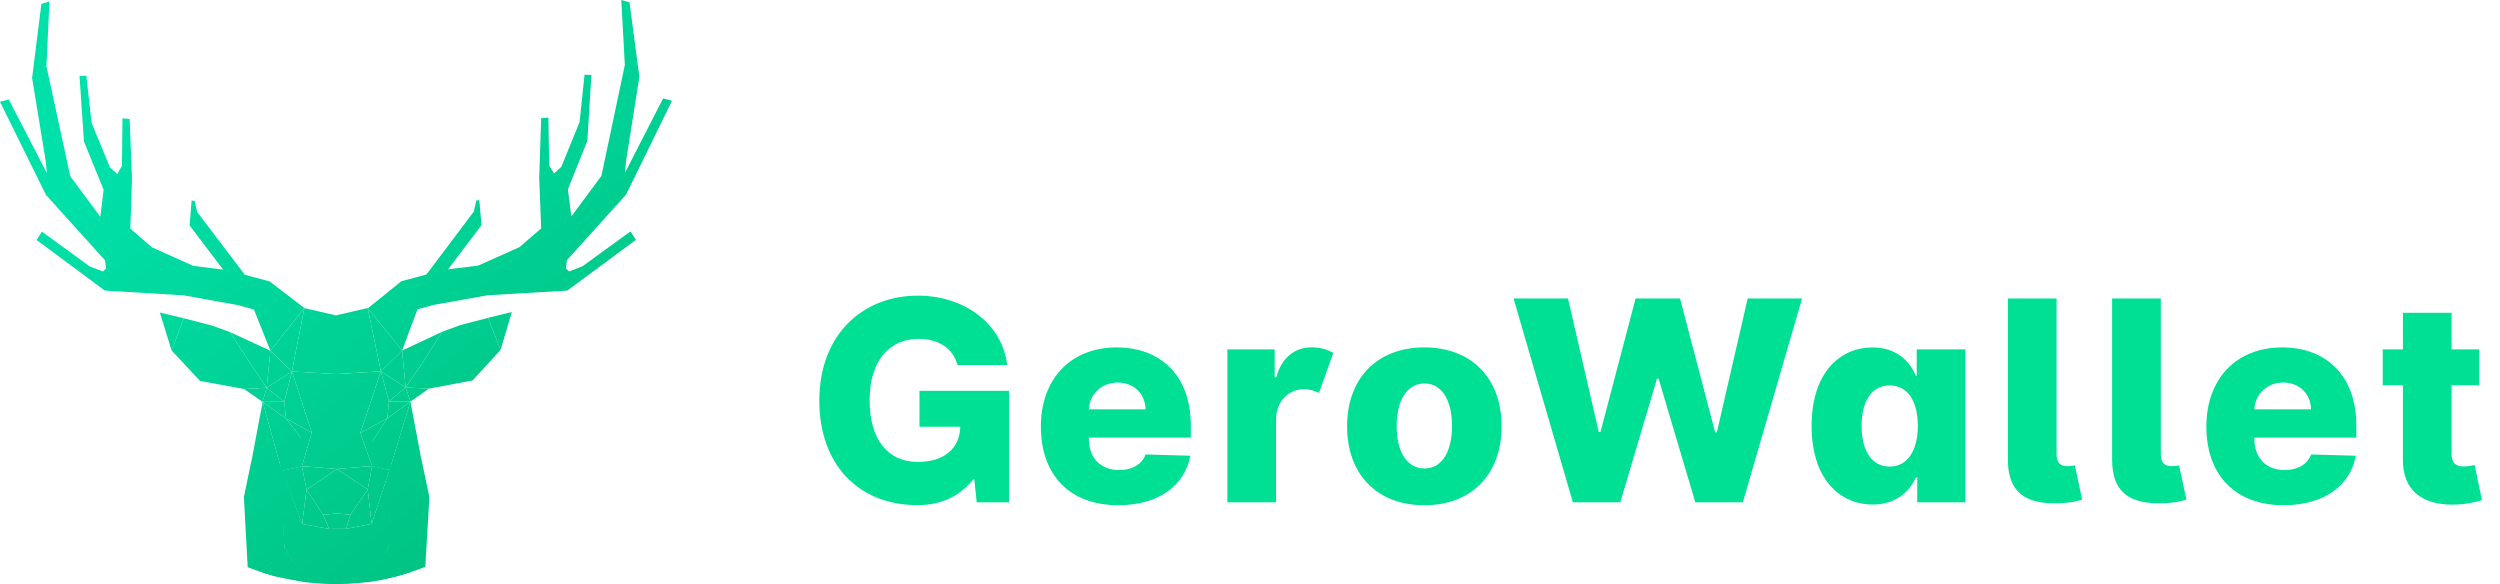<svg width="214" height="50" viewBox="0 0 214 50" fill="none" xmlns="http://www.w3.org/2000/svg">
<path d="M78.528 43.239C80.625 43.239 82.176 42.446 83.301 41.048H83.403L83.608 43H86.369V33.455H78.707V36.531H82.202C82.151 38.347 80.872 39.54 78.562 39.54C75.972 39.54 74.438 37.605 74.438 34.247C74.438 30.915 76.108 29.006 78.639 29.006C80.327 29.006 81.588 29.815 81.963 31.247H86.216C85.798 27.744 82.594 25.307 78.562 25.307C73.901 25.307 70.133 28.588 70.133 34.298C70.133 39.821 73.551 43.239 78.528 43.239ZM95.722 43.247C99.156 43.247 101.415 41.585 101.892 39.011L98.065 38.901C97.742 39.77 96.889 40.239 95.798 40.239C94.196 40.239 93.207 39.173 93.207 37.571V37.46H101.935V36.42C101.935 32.108 99.31 29.739 95.594 29.739C91.639 29.739 89.099 32.449 89.099 36.506C89.099 40.699 91.605 43.247 95.722 43.247ZM93.207 35.04C93.267 33.736 94.298 32.747 95.679 32.747C97.051 32.747 98.04 33.702 98.057 35.04H93.207ZM105.063 43H109.231V35.892C109.239 34.341 110.322 33.31 111.634 33.31C112.137 33.31 112.538 33.463 112.904 33.633L114.131 30.207C113.629 29.918 112.989 29.73 112.299 29.73C110.867 29.73 109.725 30.565 109.248 32.295H109.112V29.909H105.063V43ZM121.924 43.247C126.04 43.247 128.538 40.528 128.538 36.497C128.538 32.457 126.04 29.739 121.924 29.739C117.808 29.739 115.31 32.457 115.31 36.497C115.31 40.528 117.808 43.247 121.924 43.247ZM121.95 40.102C120.407 40.102 119.555 38.636 119.555 36.472C119.555 34.298 120.407 32.824 121.95 32.824C123.441 32.824 124.293 34.298 124.293 36.472C124.293 38.636 123.441 40.102 121.95 40.102ZM134.638 43H138.695L141.84 32.415H141.977L145.121 43H149.187L154.258 25.546H149.604L146.962 37.008H146.817L143.809 25.546H140.008L136.999 36.983H136.854L134.221 25.546H129.559L134.638 43ZM160.305 43.188C162.283 43.188 163.459 42.088 163.987 40.878H164.115V43H168.24V29.909H164.072V32.151H163.987C163.493 30.949 162.351 29.739 160.288 29.739C157.553 29.739 155.072 31.844 155.072 36.463C155.072 40.92 157.416 43.188 160.305 43.188ZM161.754 39.94C160.212 39.94 159.351 38.568 159.351 36.455C159.351 34.349 160.203 32.994 161.754 32.994C163.28 32.994 164.166 34.315 164.166 36.455C164.166 38.577 163.271 39.94 161.754 39.94ZM171.876 25.546V39.369C171.884 42.08 173.299 43.213 176.376 43.077C177.381 43.026 177.859 42.881 178.234 42.761L177.603 39.821C177.475 39.872 177.305 39.898 176.972 39.906C176.333 39.906 176.052 39.591 176.043 38.909V25.546H171.876ZM180.798 25.546V39.369C180.806 42.08 182.221 43.213 185.298 43.077C186.303 43.026 186.781 42.881 187.156 42.761L186.525 39.821C186.397 39.872 186.227 39.898 185.894 39.906C185.255 39.906 184.974 39.591 184.965 38.909V25.546H180.798ZM195.487 43.247C198.922 43.247 201.18 41.585 201.658 39.011L197.831 38.901C197.507 39.77 196.655 40.239 195.564 40.239C193.962 40.239 192.973 39.173 192.973 37.571V37.46H201.7V36.42C201.7 32.108 199.075 29.739 195.359 29.739C191.405 29.739 188.865 32.449 188.865 36.506C188.865 40.699 191.371 43.247 195.487 43.247ZM192.973 35.04C193.033 33.736 194.064 32.747 195.445 32.747C196.817 32.747 197.805 33.702 197.822 35.04H192.973ZM212.218 29.909H209.857V26.773H205.69V29.909H203.96V32.977H205.69V39.344C205.664 41.994 207.386 43.324 210.326 43.188C211.332 43.136 212.056 42.932 212.457 42.812L211.826 39.804C211.647 39.847 211.229 39.932 210.914 39.932C210.241 39.932 209.857 39.659 209.857 38.883V32.977H212.218V29.909Z" fill="url(#paint0_linear)"/>
<path d="M26.174 49.835C25.638 49.736 23.963 49.435 23.441 49.295C23.247 49.242 23.055 49.188 22.865 49.13C22.724 49.088 22.585 49.044 22.445 48.998C22.346 48.966 22.245 48.932 22.146 48.898C21.992 48.844 21.84 48.791 21.688 48.734C21.525 48.673 21.363 48.612 21.203 48.548L20.877 42.553L21.58 39.174L24.334 46.86L26.174 49.835Z" fill="url(#paint1_linear)"/>
<path d="M36.755 42.553L36.407 48.514C36.243 48.58 36.08 48.643 35.916 48.706C35.753 48.768 35.587 48.827 35.422 48.884C35.34 48.913 35.257 48.941 35.173 48.968C35.032 49.016 34.89 49.059 34.747 49.103C34.024 49.325 33.288 49.506 32.545 49.647L31.351 49.835L33.282 46.86L36.009 39.018L36.755 42.553Z" fill="url(#paint2_linear)"/>
<path d="M33.288 46.862L31.444 49.823L31.351 49.835C31.317 49.838 31.283 49.844 31.248 49.848C31.22 49.852 31.189 49.856 31.161 49.858L30.969 49.88C30.832 49.895 30.697 49.909 30.56 49.92C29.977 49.971 29.39 49.998 28.797 50H28.762C28.175 50 27.59 49.975 27.01 49.924C26.883 49.913 26.755 49.901 26.628 49.888C26.571 49.882 26.512 49.877 26.455 49.869L26.362 49.858L26.174 49.835L24.334 46.86L23.927 39.598L25.864 44.857L28.167 45.273L29.627 45.269L31.813 44.84L33.476 39.794L33.288 46.862Z" fill="url(#paint3_linear)"/>
<path d="M41.774 27.206L43.812 26.708L42.85 29.954L41.774 27.206Z" fill="url(#paint4_linear)"/>
<path d="M34.42 30.005L34.721 33.166L36.161 31.068L37.851 28.399L34.42 30.005Z" fill="url(#paint5_linear)"/>
<path d="M41.774 27.206L39.356 27.844L37.851 28.399L36.161 31.068L34.721 33.166L36.711 33.269L40.451 32.566L42.85 29.954L41.774 27.206Z" fill="url(#paint6_linear)"/>
<path d="M33.29 34.371L34.721 33.166L35.137 34.373L33.29 34.371Z" fill="url(#paint7_linear)"/>
<path d="M34.721 33.166L36.711 33.269L35.137 34.373L34.721 33.166Z" fill="url(#paint8_linear)"/>
<path d="M33.29 34.371L35.137 34.373L33.158 35.806L33.29 34.371Z" fill="url(#paint9_linear)"/>
<path d="M31.471 26.366L34.42 30.005L32.605 31.784L31.471 26.366Z" fill="url(#paint10_linear)"/>
<path d="M33.29 34.371L34.721 33.166L32.605 31.784L33.29 34.371Z" fill="url(#paint11_linear)"/>
<path d="M34.42 30.005L34.721 33.166L32.605 31.784L34.42 30.005Z" fill="url(#paint12_linear)"/>
<path d="M32.605 31.784L30.845 37.055L33.158 35.806L33.29 34.371L32.605 31.784Z" fill="url(#paint13_linear)"/>
<path d="M31.902 37.737L33.158 35.806L30.845 37.055L31.851 39.891L33.347 40.223L31.902 37.737Z" fill="url(#paint14_linear)"/>
<path d="M31.476 41.894L30 44.064L29.627 45.269L31.813 44.84L31.476 41.894Z" fill="url(#paint15_linear)"/>
<path d="M14.69 30.002L13.681 26.751L15.735 27.244L14.69 30.002Z" fill="url(#paint16_linear)"/>
<path d="M23.146 30.024L22.827 33.189L21.415 31.093L19.687 28.428L23.146 30.024Z" fill="url(#paint17_linear)"/>
<path d="M15.735 27.244L18.17 27.877L19.687 28.428L21.415 31.093L22.827 33.189L20.892 33.299L17.128 32.609L14.69 30.002L15.735 27.244Z" fill="url(#paint18_linear)"/>
<path d="M22.481 34.4L22.827 33.189L24.332 34.388L22.481 34.4Z" fill="url(#paint19_linear)"/>
<path d="M22.481 34.4L20.892 33.299L22.827 33.189L22.481 34.4Z" fill="url(#paint20_linear)"/>
<path d="M24.482 35.825L22.481 34.4L24.332 34.388L24.482 35.825Z" fill="url(#paint21_linear)"/>
<path d="M24.986 31.799L23.146 30.024L26.054 26.373L24.986 31.799Z" fill="url(#paint22_linear)"/>
<path d="M24.986 31.799L22.827 33.189L24.332 34.388L24.986 31.799Z" fill="url(#paint23_linear)"/>
<path d="M24.986 31.799L22.827 33.189L23.146 30.024L24.986 31.799Z" fill="url(#paint24_linear)"/>
<path d="M24.986 31.799L26.694 37.038L24.482 35.825L24.334 34.403L24.986 31.799Z" fill="url(#paint25_linear)"/>
<path d="M26.24 41.909L25.841 39.906L28.863 40.143L26.24 41.909Z" fill="url(#paint26_linear)"/>
<path d="M24.482 35.825L25.753 37.452L24.121 40.297L25.841 39.906L26.694 37.038L24.482 35.825Z" fill="url(#paint27_linear)"/>
<path d="M26.24 41.909L27.669 44.07L28.167 45.275L25.864 44.857L26.24 41.909Z" fill="url(#paint28_linear)"/>
<path d="M30 44.064L28.85 43.948V43.945L28.834 43.947L28.819 43.945V43.948L27.669 44.07L28.167 45.275L29.627 45.269L30 44.064Z" fill="url(#paint29_linear)"/>
<path d="M31.476 41.894L28.863 40.164V40.143L28.848 40.153L28.833 40.143V40.164L26.24 41.909L27.669 44.07L28.834 43.947L30 44.064L31.476 41.894Z" fill="url(#paint30_linear)"/>
<path d="M30.845 37.055L32.605 31.784L28.798 32.02L24.986 31.799L26.694 37.038L25.841 39.906L28.833 40.141V40.143L28.848 40.141L28.863 40.143V40.141L31.851 39.891L30.845 37.055Z" fill="url(#paint31_linear)"/>
<path d="M28.751 32.02L32.605 31.784L31.471 26.366L28.753 26.998L26.054 26.373L24.986 31.799L28.783 32.022L28.798 32.02L28.814 32.022L28.751 32.02Z" fill="url(#paint32_linear)"/>
<path d="M31.851 39.891L31.476 41.894L31.813 44.84L33.347 40.223L31.851 39.891Z" fill="url(#paint33_linear)"/>
<path d="M25.841 39.906L24.121 40.297L25.864 44.857L26.24 41.909L25.841 39.906Z" fill="url(#paint34_linear)"/>
<path d="M25.841 39.906L24.121 40.297L22.481 34.4L24.482 35.825L25.792 37.501L25.841 39.906Z" fill="url(#paint35_linear)"/>
<path d="M31.851 39.891L33.347 40.223L35.137 34.373L33.158 35.806L31.902 37.737L31.851 39.891Z" fill="url(#paint36_linear)"/>
<path d="M28.833 40.143L31.851 39.891L31.476 41.894L28.833 40.143Z" fill="url(#paint37_linear)"/>
<path d="M27.616 40.983L28.848 40.153L30.17 41.029L28.833 40.143L27.616 40.983Z" fill="url(#paint38_linear)"/>
<path d="M49.863 22.792L48.721 23.235L48.44 22.967L48.529 22.272L53.598 16.648L57.525 8.621L56.764 8.426L53.503 14.779L53.594 13.768L54.729 6.578L53.885 0.201L53.182 0L53.486 5.561L51.483 15.049L48.907 18.531L48.612 16.199L50.279 12.056L50.625 6.418L50.038 6.394L49.612 10.452L48.054 14.274L47.425 14.857L47.012 14.154L46.94 10.064L46.324 10.123L46.155 15.243L46.326 19.552L44.467 21.154L40.936 22.735L38.357 23.055L41.215 19.272L41.029 17.132L40.77 17.161L40.561 18.107L36.502 23.496L34.362 24.07L31.486 26.392L34.42 30.005L35.732 26.48L37.099 26.103L41.745 25.275L48.561 24.875L54.432 20.529L53.968 19.81L49.863 22.792Z" fill="url(#paint39_linear)"/>
<path d="M20.953 23.518L16.874 18.14L16.659 17.197L16.402 17.168L16.231 19.301L19.101 23.076L16.532 22.754L13.014 21.175L11.157 19.576L11.297 15.285L11.096 10.185L10.484 10.129L10.44 14.201L10.037 14.901L9.408 14.321L7.838 10.52L7.39 6.479L6.808 6.506L7.188 12.115L8.868 16.237L8.589 18.56L6.017 15.093L3.972 5.66L4.235 0.129L3.543 0.333L2.748 6.675L3.919 13.821L4.014 14.827L0.751 8.515L0 8.711L3.934 16.684L8.988 22.283L9.081 22.975L8.806 23.241L7.671 22.8L3.587 19.829L3.134 20.544L8.975 24.874L15.743 25.284L20.375 26.12L21.739 26.499L23.146 30.024L26.054 26.373L23.089 24.094L20.953 23.518Z" fill="url(#paint40_linear)"/>
<path d="M26.273 49.848L26.174 49.837C25.972 49.798 25.659 49.74 25.402 49.693C25.364 49.687 25.326 49.678 25.288 49.672L25.041 49.626C24.505 49.527 23.965 49.437 23.442 49.297C23.249 49.243 23.057 49.19 22.866 49.131C22.726 49.09 22.587 49.046 22.447 49L21.861 46.077L21.582 39.178L22.483 34.403L24.123 40.301L24.336 46.866L26.273 49.848Z" fill="url(#paint41_linear)"/>
<path d="M36.008 39.02L35.76 46.073L35.749 46.085L35.171 48.966C35.031 49.014 34.888 49.057 34.745 49.101C34.022 49.323 33.286 49.504 32.543 49.645C32.457 49.66 32.372 49.677 32.286 49.692L32.225 49.703C32.221 49.703 32.22 49.705 32.216 49.705C31.959 49.749 31.701 49.789 31.44 49.823L31.347 49.835L33.282 46.86L33.341 40.221L35.133 34.373L36.008 39.02Z" fill="url(#paint42_linear)"/>
<defs>
<linearGradient id="paint0_linear" x1="184470" y1="-31862.7" x2="184470" y2="-71835.9" gradientUnits="userSpaceOnUse">
<stop stop-color="#00E094"/>
<stop offset="1" stop-color="#000051"/>
</linearGradient>
<linearGradient id="paint1_linear" x1="36.5" y1="47.5" x2="10" y2="14" gradientUnits="userSpaceOnUse">
<stop stop-color="#00C584"/>
<stop offset="1" stop-color="#00E0A9"/>
</linearGradient>
<linearGradient id="paint2_linear" x1="36.5" y1="47.5" x2="10" y2="14" gradientUnits="userSpaceOnUse">
<stop stop-color="#00C584"/>
<stop offset="1" stop-color="#00E0A9"/>
</linearGradient>
<linearGradient id="paint3_linear" x1="36.5" y1="47.5" x2="10" y2="14" gradientUnits="userSpaceOnUse">
<stop stop-color="#00C584"/>
<stop offset="1" stop-color="#00E0A9"/>
</linearGradient>
<linearGradient id="paint4_linear" x1="36.5" y1="47.5" x2="10" y2="14" gradientUnits="userSpaceOnUse">
<stop stop-color="#00C584"/>
<stop offset="1" stop-color="#00E0A9"/>
</linearGradient>
<linearGradient id="paint5_linear" x1="36.5" y1="47.5" x2="10" y2="14" gradientUnits="userSpaceOnUse">
<stop stop-color="#00C584"/>
<stop offset="1" stop-color="#00E0A9"/>
</linearGradient>
<linearGradient id="paint6_linear" x1="36.5" y1="47.5" x2="10" y2="14" gradientUnits="userSpaceOnUse">
<stop stop-color="#00C584"/>
<stop offset="1" stop-color="#00E0A9"/>
</linearGradient>
<linearGradient id="paint7_linear" x1="36.5" y1="47.5" x2="10" y2="14" gradientUnits="userSpaceOnUse">
<stop stop-color="#00C584"/>
<stop offset="1" stop-color="#00E0A9"/>
</linearGradient>
<linearGradient id="paint8_linear" x1="36.5" y1="47.5" x2="10" y2="14" gradientUnits="userSpaceOnUse">
<stop stop-color="#00C584"/>
<stop offset="1" stop-color="#00E0A9"/>
</linearGradient>
<linearGradient id="paint9_linear" x1="36.5" y1="47.5" x2="10" y2="14" gradientUnits="userSpaceOnUse">
<stop stop-color="#00C584"/>
<stop offset="1" stop-color="#00E0A9"/>
</linearGradient>
<linearGradient id="paint10_linear" x1="36.5" y1="47.5" x2="10" y2="14" gradientUnits="userSpaceOnUse">
<stop stop-color="#00C584"/>
<stop offset="1" stop-color="#00E0A9"/>
</linearGradient>
<linearGradient id="paint11_linear" x1="36.5" y1="47.5" x2="10" y2="14" gradientUnits="userSpaceOnUse">
<stop stop-color="#00C584"/>
<stop offset="1" stop-color="#00E0A9"/>
</linearGradient>
<linearGradient id="paint12_linear" x1="36.5" y1="47.5" x2="10" y2="14" gradientUnits="userSpaceOnUse">
<stop stop-color="#00C584"/>
<stop offset="1" stop-color="#00E0A9"/>
</linearGradient>
<linearGradient id="paint13_linear" x1="36.5" y1="47.5" x2="10" y2="14" gradientUnits="userSpaceOnUse">
<stop stop-color="#00C584"/>
<stop offset="1" stop-color="#00E0A9"/>
</linearGradient>
<linearGradient id="paint14_linear" x1="36.5" y1="47.5" x2="10" y2="14" gradientUnits="userSpaceOnUse">
<stop stop-color="#00C584"/>
<stop offset="1" stop-color="#00E0A9"/>
</linearGradient>
<linearGradient id="paint15_linear" x1="36.5" y1="47.5" x2="10" y2="14" gradientUnits="userSpaceOnUse">
<stop stop-color="#00C584"/>
<stop offset="1" stop-color="#00E0A9"/>
</linearGradient>
<linearGradient id="paint16_linear" x1="36.5" y1="47.5" x2="10" y2="14" gradientUnits="userSpaceOnUse">
<stop stop-color="#00C584"/>
<stop offset="1" stop-color="#00E0A9"/>
</linearGradient>
<linearGradient id="paint17_linear" x1="36.5" y1="47.5" x2="10" y2="14" gradientUnits="userSpaceOnUse">
<stop stop-color="#00C584"/>
<stop offset="1" stop-color="#00E0A9"/>
</linearGradient>
<linearGradient id="paint18_linear" x1="36.5" y1="47.5" x2="10" y2="14" gradientUnits="userSpaceOnUse">
<stop stop-color="#00C584"/>
<stop offset="1" stop-color="#00E0A9"/>
</linearGradient>
<linearGradient id="paint19_linear" x1="36.5" y1="47.5" x2="10" y2="14" gradientUnits="userSpaceOnUse">
<stop stop-color="#00C584"/>
<stop offset="1" stop-color="#00E0A9"/>
</linearGradient>
<linearGradient id="paint20_linear" x1="36.5" y1="47.5" x2="10" y2="14" gradientUnits="userSpaceOnUse">
<stop stop-color="#00C584"/>
<stop offset="1" stop-color="#00E0A9"/>
</linearGradient>
<linearGradient id="paint21_linear" x1="36.5" y1="47.5" x2="10" y2="14" gradientUnits="userSpaceOnUse">
<stop stop-color="#00C584"/>
<stop offset="1" stop-color="#00E0A9"/>
</linearGradient>
<linearGradient id="paint22_linear" x1="36.5" y1="47.5" x2="10" y2="14" gradientUnits="userSpaceOnUse">
<stop stop-color="#00C584"/>
<stop offset="1" stop-color="#00E0A9"/>
</linearGradient>
<linearGradient id="paint23_linear" x1="36.5" y1="47.5" x2="10" y2="14" gradientUnits="userSpaceOnUse">
<stop stop-color="#00C584"/>
<stop offset="1" stop-color="#00E0A9"/>
</linearGradient>
<linearGradient id="paint24_linear" x1="36.5" y1="47.5" x2="10" y2="14" gradientUnits="userSpaceOnUse">
<stop stop-color="#00C584"/>
<stop offset="1" stop-color="#00E0A9"/>
</linearGradient>
<linearGradient id="paint25_linear" x1="36.5" y1="47.5" x2="10" y2="14" gradientUnits="userSpaceOnUse">
<stop stop-color="#00C584"/>
<stop offset="1" stop-color="#00E0A9"/>
</linearGradient>
<linearGradient id="paint26_linear" x1="36.5" y1="47.5" x2="10" y2="14" gradientUnits="userSpaceOnUse">
<stop stop-color="#00C584"/>
<stop offset="1" stop-color="#00E0A9"/>
</linearGradient>
<linearGradient id="paint27_linear" x1="36.5" y1="47.5" x2="10" y2="14" gradientUnits="userSpaceOnUse">
<stop stop-color="#00C584"/>
<stop offset="1" stop-color="#00E0A9"/>
</linearGradient>
<linearGradient id="paint28_linear" x1="36.5" y1="47.5" x2="10" y2="14" gradientUnits="userSpaceOnUse">
<stop stop-color="#00C584"/>
<stop offset="1" stop-color="#00E0A9"/>
</linearGradient>
<linearGradient id="paint29_linear" x1="36.5" y1="47.5" x2="10" y2="14" gradientUnits="userSpaceOnUse">
<stop stop-color="#00C584"/>
<stop offset="1" stop-color="#00E0A9"/>
</linearGradient>
<linearGradient id="paint30_linear" x1="36.5" y1="47.5" x2="10" y2="14" gradientUnits="userSpaceOnUse">
<stop stop-color="#00C584"/>
<stop offset="1" stop-color="#00E0A9"/>
</linearGradient>
<linearGradient id="paint31_linear" x1="36.5" y1="47.5" x2="10" y2="14" gradientUnits="userSpaceOnUse">
<stop stop-color="#00C584"/>
<stop offset="1" stop-color="#00E0A9"/>
</linearGradient>
<linearGradient id="paint32_linear" x1="36.5" y1="47.5" x2="10" y2="14" gradientUnits="userSpaceOnUse">
<stop stop-color="#00C584"/>
<stop offset="1" stop-color="#00E0A9"/>
</linearGradient>
<linearGradient id="paint33_linear" x1="36.5" y1="47.5" x2="10" y2="14" gradientUnits="userSpaceOnUse">
<stop stop-color="#00C584"/>
<stop offset="1" stop-color="#00E0A9"/>
</linearGradient>
<linearGradient id="paint34_linear" x1="36.5" y1="47.5" x2="10" y2="14" gradientUnits="userSpaceOnUse">
<stop stop-color="#00C584"/>
<stop offset="1" stop-color="#00E0A9"/>
</linearGradient>
<linearGradient id="paint35_linear" x1="36.5" y1="47.5" x2="10" y2="14" gradientUnits="userSpaceOnUse">
<stop stop-color="#00C584"/>
<stop offset="1" stop-color="#00E0A9"/>
</linearGradient>
<linearGradient id="paint36_linear" x1="36.5" y1="47.5" x2="10" y2="14" gradientUnits="userSpaceOnUse">
<stop stop-color="#00C584"/>
<stop offset="1" stop-color="#00E0A9"/>
</linearGradient>
<linearGradient id="paint37_linear" x1="36.5" y1="47.5" x2="10" y2="14" gradientUnits="userSpaceOnUse">
<stop stop-color="#00C584"/>
<stop offset="1" stop-color="#00E0A9"/>
</linearGradient>
<linearGradient id="paint38_linear" x1="36.5" y1="47.5" x2="10" y2="14" gradientUnits="userSpaceOnUse">
<stop stop-color="#00C584"/>
<stop offset="1" stop-color="#00E0A9"/>
</linearGradient>
<linearGradient id="paint39_linear" x1="36.5" y1="47.5" x2="10" y2="14" gradientUnits="userSpaceOnUse">
<stop stop-color="#00C584"/>
<stop offset="1" stop-color="#00E0A9"/>
</linearGradient>
<linearGradient id="paint40_linear" x1="36.5" y1="47.5" x2="10" y2="14" gradientUnits="userSpaceOnUse">
<stop stop-color="#00C584"/>
<stop offset="1" stop-color="#00E0A9"/>
</linearGradient>
<linearGradient id="paint41_linear" x1="36.5" y1="47.5" x2="10" y2="14" gradientUnits="userSpaceOnUse">
<stop stop-color="#00C584"/>
<stop offset="1" stop-color="#00E0A9"/>
</linearGradient>
<linearGradient id="paint42_linear" x1="36.5" y1="47.5" x2="10" y2="14" gradientUnits="userSpaceOnUse">
<stop stop-color="#00C584"/>
<stop offset="1" stop-color="#00E0A9"/>
</linearGradient>
</defs>
</svg>
